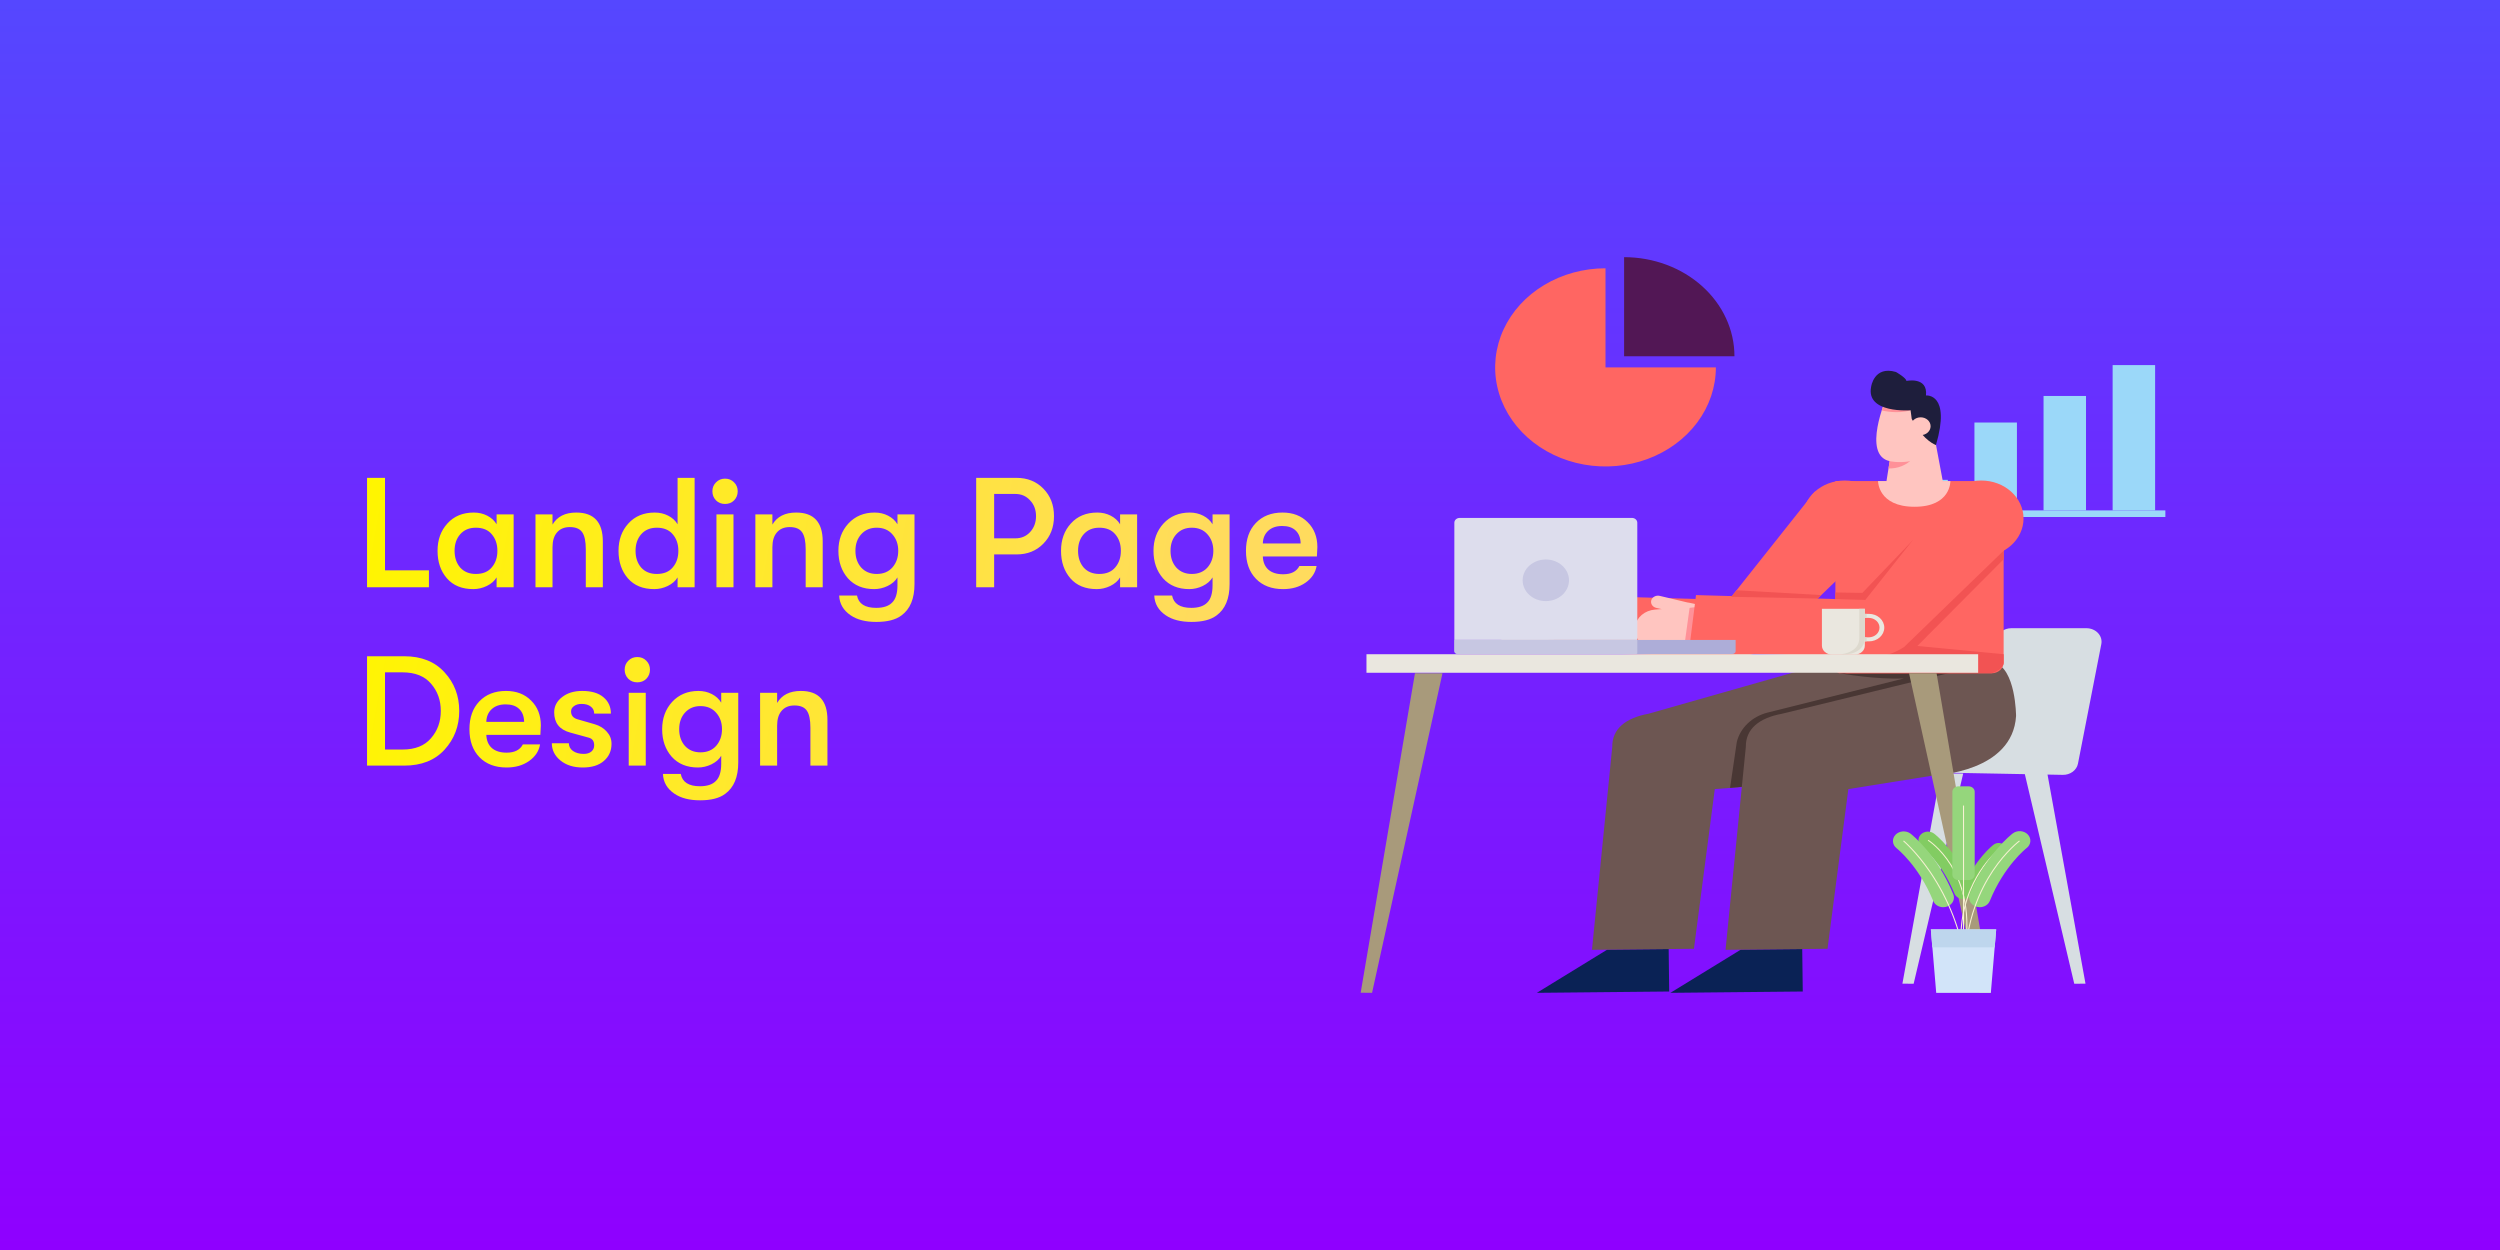 <svg width="1920" height="960" viewBox="0 0 1920 960" fill="none" xmlns="http://www.w3.org/2000/svg">
<rect x="0" y="0" width="1920" height="960" fill="#808080" stroke="none"/>
<rect width="1920" height="960" fill="url(#paint0_linear_401_2)"/>
<g clip-path="url(#clip0_401_2)">
<path d="M1495.93 368.526H1463.31V391.996H1495.93V368.526Z" fill="#9BD8F9"/>
<path d="M1549 324.495H1516.37V391.996H1549V324.495Z" fill="#9BD8F9"/>
<path d="M1602.06 304.104H1569.44V391.99H1602.06V304.104Z" fill="#9BD8F9"/>
<path d="M1655.13 280.397H1622.5V391.996H1655.13V280.397Z" fill="#9BD8F9"/>
<path d="M1663 391.996H1455.43V397.047H1663V391.996Z" fill="#9BD8F9"/>
<path d="M1317.79 282.143C1317.79 297.194 1312.82 311.907 1303.51 324.421C1294.19 336.936 1280.96 346.69 1265.47 352.45C1249.98 358.21 1232.94 359.717 1216.5 356.78C1200.06 353.844 1184.96 346.596 1173.1 335.953C1161.25 325.311 1153.18 311.751 1149.91 296.989C1146.64 282.227 1148.32 266.926 1154.73 253.02C1161.15 239.115 1172.01 227.23 1185.95 218.868C1199.89 210.506 1216.27 206.043 1233.03 206.043V282.143H1317.79Z" fill="#FF6662"/>
<path d="M1332.06 273.6H1247.31V197.5C1269.78 197.5 1291.34 205.518 1307.24 219.789C1323.13 234.061 1332.06 253.417 1332.06 273.6Z" fill="#521755"/>
<path d="M1613.81 494.69L1595.88 586.491C1595.4 588.939 1593.97 591.153 1591.83 592.731C1589.69 594.31 1586.99 595.148 1584.22 595.096L1480.08 593.13L1443.58 573.688L1519.69 573.191L1533.21 491.34C1533.62 488.872 1535 486.618 1537.11 484.989C1539.21 483.36 1541.9 482.463 1544.67 482.463H1602.38C1604.07 482.461 1605.75 482.792 1607.29 483.434C1608.82 484.076 1610.19 485.013 1611.28 486.178C1612.37 487.344 1613.16 488.711 1613.6 490.181C1614.03 491.652 1614.11 493.191 1613.81 494.69Z" fill="#D7DEE2"/>
<path d="M1593.03 755.528L1554.96 594.057H1572.35L1601.66 755.437L1593.03 755.528Z" fill="#D7DEE2"/>
<path d="M1469.68 755.528L1507.74 594.057H1490.36L1461.05 755.437L1469.68 755.528Z" fill="#D7DEE2"/>
<path d="M1234.33 729.34L1180.29 762.5L1281.94 761.477L1281.53 728.866L1234.33 729.34Z" fill="#0A2255"/>
<path d="M1441.47 498.221L1266 548.156C1248.55 551.393 1238.04 559.693 1238.22 573.615L1222.63 729.459L1300.95 728.668L1316.96 606.023L1453.8 595.26C1453.8 595.26 1496.41 595.26 1515.28 549.936V512.397L1441.47 498.221Z" fill="#6D5652"/>
<path d="M1412.94 517.092C1412.94 517.092 1440.48 522.036 1462.2 521.047L1357.38 547.286C1351.57 548.791 1346.32 551.674 1342.19 555.633C1338.05 559.591 1335.18 564.478 1333.87 569.779L1328.68 605.102L1412.36 597.52L1506.25 517.092H1412.94Z" fill="#493734"/>
<path d="M1336.91 729.34L1282.86 762.5L1384.52 761.477L1384.11 728.866L1336.91 729.34Z" fill="#0A2255"/>
<path d="M1531.16 508.533L1368.58 548.156C1351.13 551.393 1340.62 559.693 1340.8 573.615L1325.2 729.459L1403.53 728.668L1419.53 606.023L1486.86 595.243C1486.86 595.243 1545.67 592.842 1548.34 549.919C1548.32 549.919 1548.32 513.233 1531.16 508.533Z" fill="#6D5652"/>
<path d="M1409.57 369.458V508.764C1409.57 510.972 1410.54 513.089 1412.28 514.651C1414.02 516.213 1416.38 517.091 1418.84 517.092H1529.53C1531.99 517.092 1534.35 516.215 1536.09 514.653C1537.83 513.091 1538.8 510.973 1538.8 508.764V390.272C1538.8 384.752 1536.36 379.458 1532.01 375.554C1527.67 371.651 1521.77 369.458 1515.62 369.458H1409.57Z" fill="#FF6662"/>
<path d="M1484.68 330.145L1492.06 369.463C1492.06 369.463 1481.21 379.272 1469.63 378.503C1458.05 377.735 1448.79 369.661 1448.79 369.661L1456.34 322.359C1456.34 322.359 1479.19 314.811 1484.68 330.145Z" fill="#FFC5C0"/>
<path d="M1450.36 359.774C1453.85 359.882 1457.33 359.271 1460.52 357.987C1463.71 356.703 1466.53 354.78 1468.76 352.366C1468.76 352.366 1456.03 346.858 1451.25 354.158L1450.36 359.774Z" fill="#FF9198"/>
<path d="M1448.79 305.325C1448.79 305.325 1429.69 349.395 1451.25 354.158C1451.25 354.158 1477.61 360.034 1486.29 338.722L1484.76 310.393C1484.76 310.393 1472.52 293.821 1448.79 305.325Z" fill="#FFC5C0"/>
<path d="M1445.16 315.229C1445.16 315.229 1457.12 318.297 1467.33 315.088L1447.34 309.743C1447.34 309.743 1446.25 311.353 1445.16 315.229Z" fill="#FF9198"/>
<path d="M1468.2 321.704L1467.33 315.088C1467.33 315.088 1432.87 317.845 1437.03 297.053C1437.03 297.053 1439.19 280.713 1456.09 285.685C1456.09 285.685 1463.98 290.177 1464.13 292.556C1464.13 292.556 1480.74 289.007 1479.14 303.714C1479.14 303.714 1498.53 301.669 1486.81 341.824C1486.81 341.824 1477.55 338.49 1470.66 325.439C1469.97 324.133 1468.82 323.049 1468.2 321.704Z" fill="#1E1E3C"/>
<path d="M1475.08 334.196C1479.3 334.196 1482.71 331.13 1482.71 327.348C1482.71 323.566 1479.3 320.5 1475.08 320.5C1470.87 320.5 1467.46 323.566 1467.46 327.348C1467.46 331.13 1470.87 334.196 1475.08 334.196Z" fill="#FFC5C0"/>
<path d="M1166.19 468.169L1201.87 465.372L1197.12 497.78L1168.18 498.572C1165.68 498.635 1163.2 498.205 1160.92 497.311C1158.63 496.418 1156.59 495.083 1154.94 493.401C1153.29 491.719 1152.08 489.732 1151.38 487.581C1150.68 485.43 1150.52 483.168 1150.91 480.955C1151.51 477.6 1153.34 474.52 1156.11 472.203C1158.87 469.887 1162.43 468.467 1166.19 468.169Z" fill="#FFC5C0"/>
<path d="M1192.89 466.078L1188.49 498.018L1197.12 497.786L1201.87 465.372L1192.89 466.078Z" fill="#FF9198"/>
<path d="M1163.36 461.05C1163.71 459.827 1164.59 458.778 1165.8 458.133C1167.01 457.489 1168.45 457.303 1169.81 457.615L1190.99 462.649C1190.99 462.649 1200.55 464.067 1201.18 465.864L1186.63 467.485L1183.8 470.649L1167.2 466.841C1166.53 466.687 1165.89 466.416 1165.33 466.041C1164.77 465.667 1164.3 465.198 1163.95 464.66C1163.59 464.122 1163.35 463.526 1163.25 462.907C1163.15 462.287 1163.19 461.656 1163.36 461.05Z" fill="#FFC5C0"/>
<path d="M1393.72 377.656L1327.76 460.745L1197.71 457.016L1196.9 463.406L1196.85 463.83L1192.81 495.758L1192.18 500.583L1328.32 504.979C1338.82 505.319 1349.14 502.446 1357.58 496.831L1434.03 422.873C1434.03 422.873 1452 380.792 1393.72 377.673" fill="#FF6662"/>
<path d="M1416.78 427.37C1434.72 427.37 1449.27 414.313 1449.27 398.205C1449.27 382.097 1434.72 369.04 1416.78 369.04C1398.84 369.04 1384.3 382.097 1384.3 398.205C1384.3 414.313 1398.84 427.37 1416.78 427.37Z" fill="#FF6662"/>
<path d="M1472.5 496.114L1538.84 502.447V508.764C1538.84 508.764 1539.51 513.81 1529.57 517.092H1412.94C1412.94 517.092 1408.48 517.279 1409.57 508.764L1472.5 496.114Z" fill="#F25353"/>
<path d="M1442.32 369.463C1442.32 369.463 1442.23 389.199 1470.35 389.199C1498.47 389.199 1497.9 369.463 1497.9 369.463H1442.32Z" fill="#FFC5C0"/>
<path d="M1538.82 429.461L1472.5 496.131C1468.61 500.039 1463.85 503.172 1458.52 505.325C1453.2 507.479 1447.43 508.606 1441.6 508.634L1409.57 508.781V455.004L1430.28 455.349L1468.76 415.149L1538.82 420.618V429.461Z" fill="#F25353"/>
<path d="M1271 468.169L1306.67 465.372L1301.93 497.78L1272.99 498.572C1270.49 498.635 1268.01 498.205 1265.73 497.311C1263.44 496.418 1261.4 495.083 1259.75 493.401C1258.1 491.719 1256.89 489.732 1256.19 487.581C1255.49 485.43 1255.33 483.168 1255.72 480.955C1256.32 477.6 1258.15 474.52 1260.91 472.203C1263.68 469.887 1267.23 468.467 1271 468.169Z" fill="#FFC5C0"/>
<path d="M1297.7 466.078L1293.3 498.018L1301.93 497.786L1306.68 465.372L1297.7 466.078Z" fill="#FF9198"/>
<path d="M1268.17 461.05C1268.52 459.827 1269.4 458.778 1270.61 458.133C1271.81 457.489 1273.26 457.303 1274.62 457.615L1295.78 462.654C1295.78 462.654 1305.34 464.073 1305.97 465.869L1291.42 467.491L1288.59 470.655L1271.99 466.847C1271.32 466.693 1270.68 466.42 1270.12 466.045C1269.57 465.67 1269.1 465.2 1268.74 464.661C1268.39 464.122 1268.15 463.526 1268.06 462.906C1267.96 462.287 1268 461.656 1268.17 461.05Z" fill="#FFC5C0"/>
<path d="M1498.52 377.656L1432.57 460.745L1302.52 457.016L1301.74 463.406L1301.69 463.83L1297.65 495.758L1297.02 500.583L1433.16 504.979C1443.66 505.319 1453.98 502.446 1462.42 496.831L1538.84 422.873C1538.84 422.873 1556.81 380.792 1498.52 377.673" fill="#FF6662"/>
<path d="M1521.59 427.37C1539.53 427.37 1554.07 414.313 1554.07 398.205C1554.07 382.097 1539.53 369.04 1521.59 369.04C1503.65 369.04 1489.1 382.097 1489.1 398.205C1489.1 414.313 1503.65 427.37 1521.59 427.37Z" fill="#FF6662"/>
<path d="M1398.74 457.021L1395.98 459.694L1329.66 458.361L1333.65 453.321L1398.74 457.021Z" fill="#F25353"/>
<path d="M1257.44 491.464H1116.94V401.442C1116.94 400.465 1117.37 399.528 1118.14 398.838C1118.91 398.147 1119.95 397.759 1121.04 397.759H1253.34C1254.43 397.759 1255.47 398.147 1256.24 398.838C1257.01 399.528 1257.44 400.465 1257.44 401.442V491.464Z" fill="#DDDDED"/>
<path d="M1330.51 502.261H1119.4C1118.74 502.261 1118.12 502.028 1117.66 501.614C1117.2 501.2 1116.94 500.638 1116.94 500.052V491.464H1332.97V500.052C1332.97 500.638 1332.71 501.2 1332.25 501.614C1331.78 502.028 1331.16 502.261 1330.51 502.261Z" fill="#ADADD8"/>
<path d="M1256.62 502.261H1119.4C1118.74 502.261 1118.12 502.028 1117.66 501.614C1117.2 501.2 1116.94 500.638 1116.94 500.052V491.464H1257.44V501.527C1257.44 501.721 1257.36 501.908 1257.2 502.046C1257.05 502.184 1256.84 502.261 1256.63 502.261H1256.62Z" fill="#C7C7E2"/>
<path d="M1187.19 461.649C1197.02 461.649 1204.99 454.493 1204.99 445.665C1204.99 436.837 1197.02 429.681 1187.19 429.681C1177.36 429.681 1169.39 436.837 1169.39 445.665C1169.39 454.493 1177.36 461.649 1187.19 461.649Z" fill="#C7C7E2"/>
<path d="M1519.22 502.447H1049.45V516.68H1519.22V502.447Z" fill="#EAE7DF"/>
<path d="M1053.74 762.5L1107.82 517.092H1086.69L1045 762.41L1053.74 762.5Z" fill="#A89A7B"/>
<path d="M1520.23 762.5L1466.15 517.092H1487.29L1528.97 762.41L1520.23 762.5Z" fill="#A89A7B"/>
<path d="M1447.13 482.006C1447.13 484.806 1445.89 487.492 1443.69 489.473C1441.48 491.453 1438.49 492.566 1435.37 492.566H1429.01V489.475H1435.37C1437.54 489.422 1439.6 488.611 1441.11 487.217C1442.62 485.823 1443.46 483.954 1443.46 482.009C1443.46 480.063 1442.62 478.195 1441.11 476.8C1439.6 475.406 1437.54 474.596 1435.37 474.542H1431.4V471.446H1435.37C1438.49 471.446 1441.48 472.558 1443.69 474.539C1445.89 476.519 1447.13 479.205 1447.13 482.006Z" fill="#EAE7DF"/>
<path d="M1433.57 471.446H1431.4V474.542H1433.57V471.446Z" fill="#DDD9CE"/>
<path d="M1433.57 489.475H1429.01V492.571H1433.57V489.475Z" fill="#DDD9CE"/>
<path d="M1399.23 467.57H1432.2V495.82C1432.2 497.642 1431.39 499.39 1429.96 500.678C1428.52 501.967 1426.58 502.69 1424.55 502.69H1406.88C1404.85 502.69 1402.9 501.967 1401.47 500.678C1400.03 499.39 1399.23 497.642 1399.23 495.82V467.57Z" fill="#EAE7DF"/>
<path d="M1427.94 467.57V490.001C1427.94 497.526 1421.68 501.577 1413.59 502.515C1414.29 502.601 1415 502.646 1415.71 502.651C1424.82 502.651 1432.19 498.176 1432.19 490.001V467.57H1427.94Z" fill="#DDD9CE"/>
<path d="M1507.81 690.457C1506.31 690.456 1504.85 690.043 1503.63 689.273C1502.4 688.503 1501.47 687.413 1500.95 686.152C1491.24 662.292 1476.15 650.364 1476 650.246C1475.26 649.691 1474.64 649.009 1474.2 648.24C1473.75 647.47 1473.48 646.629 1473.4 645.765C1473.32 644.901 1473.43 644.031 1473.72 643.205C1474.02 642.38 1474.5 641.616 1475.12 640.957C1475.75 640.298 1476.52 639.757 1477.38 639.367C1478.24 638.976 1479.18 638.744 1480.15 638.682C1481.11 638.621 1482.08 638.732 1482.99 639.009C1483.91 639.286 1484.75 639.724 1485.48 640.296C1486.22 640.861 1503.54 654.353 1514.65 681.654C1515.05 682.644 1515.18 683.706 1515.03 684.751C1514.88 685.796 1514.45 686.792 1513.78 687.655C1513.1 688.519 1512.21 689.224 1511.17 689.712C1510.13 690.199 1508.97 690.455 1507.8 690.457H1507.81Z" fill="#82CC62"/>
<path d="M1509.7 727.583L1508.88 727.487C1513.32 697.073 1505.38 676.428 1497.93 664.456C1489.85 651.494 1480.61 645.641 1480.52 645.585L1480.99 644.974C1481.08 645.037 1490.43 650.963 1498.61 664.06C1506.15 676.128 1514.17 696.96 1509.7 727.583Z" fill="#F7F1D2"/>
<path d="M1512.98 689.417C1514.19 689.418 1515.38 689.084 1516.37 688.459C1517.37 687.834 1518.13 686.95 1518.54 685.926C1526.43 666.552 1538.68 656.868 1538.81 656.772C1540 655.854 1540.74 654.548 1540.86 653.141C1540.98 651.735 1540.48 650.343 1539.45 649.271C1538.43 648.2 1536.98 647.537 1535.41 647.428C1533.85 647.32 1532.29 647.774 1531.1 648.692C1530.47 649.15 1516.44 660.105 1507.42 682.276C1507.09 683.079 1506.98 683.941 1507.11 684.79C1507.23 685.638 1507.58 686.447 1508.13 687.148C1508.67 687.849 1509.4 688.421 1510.24 688.816C1511.09 689.211 1512.03 689.417 1512.98 689.417Z" fill="#82CC62"/>
<path d="M1506.33 720.006H1505.51C1505.82 696.435 1513.69 679.326 1520.3 669.156C1527.43 658.099 1534.61 652.534 1534.68 652.483L1535.21 653.048C1535.14 653.105 1528.06 658.602 1520.99 669.563C1514.47 679.648 1506.64 696.615 1506.33 720.006Z" fill="#F7F1D2"/>
<path d="M1511.91 603.916H1504.07C1501.5 603.916 1499.42 605.788 1499.42 608.097V671.71C1499.42 674.019 1501.5 675.891 1504.07 675.891H1511.91C1514.48 675.891 1516.57 674.019 1516.57 671.71V608.097C1516.57 605.788 1514.48 603.916 1511.91 603.916Z" fill="#95D67C"/>
<path d="M1508.4 618.674H1507.58V731.606H1508.4V618.674Z" fill="#F7F1D2"/>
<path d="M1492.4 696.74C1490.71 696.739 1489.06 696.272 1487.68 695.402C1486.3 694.532 1485.25 693.3 1484.67 691.875C1473.71 664.975 1456.7 651.528 1456.53 651.398C1454.92 650.112 1453.94 648.311 1453.8 646.383C1453.65 644.454 1454.36 642.552 1455.76 641.084C1457.16 639.616 1459.14 638.699 1461.29 638.531C1463.43 638.363 1465.56 638.956 1467.23 640.183C1468.05 640.816 1487.58 656.003 1500.11 686.807C1500.57 687.922 1500.71 689.12 1500.54 690.298C1500.37 691.476 1499.89 692.6 1499.14 693.575C1498.38 694.549 1497.37 695.346 1496.2 695.897C1495.03 696.448 1493.72 696.737 1492.4 696.74Z" fill="#95D67C"/>
<path d="M1508.88 739.25C1505.46 714.683 1496.3 691.043 1481.99 669.88C1471.37 654.359 1461.71 646.15 1461.61 646.082L1462.17 645.517C1462.27 645.601 1472.02 653.867 1482.69 669.467C1497.06 690.723 1506.26 714.462 1509.7 739.132L1508.88 739.25Z" fill="#F7F1D2"/>
<path d="M1520.47 696.74C1522.16 696.737 1523.81 696.27 1525.19 695.4C1526.57 694.529 1527.62 693.299 1528.2 691.875C1539.15 664.975 1556.16 651.528 1556.33 651.398C1557.18 650.775 1557.88 650.006 1558.39 649.137C1558.9 648.268 1559.21 647.316 1559.3 646.338C1559.4 645.359 1559.28 644.373 1558.94 643.438C1558.61 642.503 1558.07 641.637 1557.36 640.891C1556.65 640.145 1555.78 639.533 1554.8 639.093C1553.82 638.653 1552.75 638.392 1551.66 638.326C1550.57 638.26 1549.48 638.391 1548.44 638.709C1547.41 639.028 1546.45 639.529 1545.64 640.183C1544.81 640.816 1525.28 656.003 1512.75 686.807C1512.3 687.923 1512.15 689.12 1512.32 690.297C1512.5 691.475 1512.98 692.598 1513.74 693.571C1514.5 694.544 1515.5 695.34 1516.68 695.889C1517.85 696.439 1519.15 696.727 1520.47 696.728V696.74Z" fill="#95D67C"/>
<path d="M1509.7 739.205H1508.88C1509.3 706.509 1520.65 682.79 1530.09 668.648C1540.33 653.314 1550.61 645.607 1550.72 645.528L1551.24 646.093C1551.14 646.172 1540.94 653.817 1530.77 669.049C1521.39 683.112 1510.12 706.695 1509.7 739.205Z" fill="#F7F1D2"/>
<path d="M1528.97 762.5H1487.01L1482.9 713.769H1533.08L1528.97 762.5Z" fill="#D2E4F9"/>
<path d="M1533.08 713.769L1531.93 727.538H1483.99L1482.9 713.769H1533.08Z" fill="#BED6ED"/>
</g>
<path d="M281.892 451V367H295.692V438.04H329.412V451H281.892ZM363.517 452.44C354.797 452.44 348.037 449.68 343.237 444.16C338.437 438.64 336.037 431.6 336.037 423.04C336.037 414.56 338.557 407.56 343.597 402.04C348.637 396.44 355.397 393.64 363.877 393.64C367.637 393.64 371.077 394.44 374.197 396.04C377.317 397.64 379.717 399.84 381.397 402.64V395.08H394.477V451H381.397V443.44C379.797 446.16 377.277 448.36 373.837 450.04C370.477 451.64 367.037 452.44 363.517 452.44ZM365.437 440.8C370.797 440.8 374.877 439.12 377.677 435.76C380.557 432.4 381.997 428.16 381.997 423.04C381.997 417.92 380.557 413.68 377.677 410.32C374.877 406.96 370.797 405.28 365.437 405.28C360.397 405.28 356.397 406.96 353.437 410.32C350.557 413.6 349.117 417.84 349.117 423.04C349.117 428.24 350.557 432.52 353.437 435.88C356.397 439.16 360.397 440.8 365.437 440.8ZM411.253 451V395.08H424.333V402.88C427.933 396.72 434.013 393.64 442.573 393.64C456.173 393.64 462.973 401.04 462.973 415.84V451H449.893V421.84C449.893 415.76 448.973 411.4 447.133 408.76C445.293 406.12 442.133 404.8 437.653 404.8C433.413 404.8 430.133 406.16 427.813 408.88C425.493 411.52 424.333 415.32 424.333 420.28V451H411.253ZM520.382 367H533.462V451H520.382V443.44C518.782 446.16 516.262 448.36 512.822 450.04C509.462 451.64 506.022 452.44 502.502 452.44C493.782 452.44 487.022 449.68 482.222 444.16C477.422 438.64 475.022 431.6 475.022 423.04C475.022 414.56 477.542 407.56 482.582 402.04C487.622 396.44 494.382 393.64 502.862 393.64C506.622 393.64 510.062 394.44 513.182 396.04C516.302 397.64 518.702 399.84 520.382 402.64V367ZM504.422 440.8C509.782 440.8 513.862 439.12 516.662 435.76C519.542 432.4 520.982 428.16 520.982 423.04C520.982 417.92 519.542 413.68 516.662 410.32C513.862 406.96 509.782 405.28 504.422 405.28C499.382 405.28 495.382 406.96 492.422 410.32C489.542 413.6 488.102 417.84 488.102 423.04C488.102 428.24 489.542 432.52 492.422 435.88C495.382 439.16 499.382 440.8 504.422 440.8ZM563.797 384.28C561.957 386.12 559.637 387.04 556.837 387.04C554.037 387.04 551.717 386.12 549.877 384.28C548.037 382.36 547.117 380.04 547.117 377.32C547.117 374.6 548.037 372.32 549.877 370.48C551.717 368.56 554.037 367.6 556.837 367.6C559.637 367.6 561.957 368.56 563.797 370.48C565.637 372.32 566.557 374.6 566.557 377.32C566.557 380.04 565.637 382.36 563.797 384.28ZM550.237 451V395.08H563.317V451H550.237ZM580.12 451V395.08H593.2V402.88C596.8 396.72 602.88 393.64 611.44 393.64C625.04 393.64 631.84 401.04 631.84 415.84V451H618.76V421.84C618.76 415.76 617.84 411.4 616 408.76C614.16 406.12 611 404.8 606.52 404.8C602.28 404.8 599 406.16 596.68 408.88C594.36 411.52 593.2 415.32 593.2 420.28V451H580.12ZM689.249 395.08H702.329V448.6C702.329 459.8 698.969 467.84 692.249 472.72C687.849 476 681.449 477.64 673.049 477.64C664.889 477.64 658.329 475.96 653.369 472.6C647.689 468.76 644.729 463.68 644.489 457.36H658.169C659.369 463.68 664.289 466.84 672.929 466.84C678.449 466.84 682.529 465.48 685.169 462.76C687.889 460.12 689.249 455.72 689.249 449.56V443.44C687.649 446.16 685.129 448.36 681.689 450.04C678.329 451.64 674.889 452.44 671.369 452.44C662.889 452.44 656.169 449.68 651.209 444.16C646.329 438.56 643.889 431.52 643.889 423.04C643.889 414.64 646.449 407.64 651.569 402.04C656.769 396.44 663.489 393.64 671.729 393.64C675.489 393.64 678.929 394.44 682.049 396.04C685.169 397.64 687.569 399.84 689.249 402.64V395.08ZM673.289 440.8C678.409 440.8 682.449 439.12 685.409 435.76C688.369 432.32 689.849 428.08 689.849 423.04C689.849 418 688.369 413.8 685.409 410.44C682.449 407 678.409 405.28 673.289 405.28C668.409 405.28 664.449 406.96 661.409 410.32C658.449 413.6 656.969 417.84 656.969 423.04C656.969 428.24 658.449 432.52 661.409 435.88C664.449 439.16 668.409 440.8 673.289 440.8ZM780.665 367C789.065 367 795.945 369.76 801.305 375.28C806.745 380.8 809.465 387.84 809.465 396.4C809.465 404.96 806.745 412 801.305 417.52C795.945 423.04 789.065 425.8 780.665 425.8H763.505V451H749.705V367H780.665ZM779.825 413.44C784.385 413.44 788.145 411.84 791.105 408.64C794.145 405.36 795.665 401.28 795.665 396.4C795.665 391.52 794.145 387.48 791.105 384.28C788.145 381 784.385 379.36 779.825 379.36H763.505V413.44H779.825ZM842.346 452.44C833.626 452.44 826.866 449.68 822.066 444.16C817.266 438.64 814.866 431.6 814.866 423.04C814.866 414.56 817.386 407.56 822.426 402.04C827.466 396.44 834.226 393.64 842.706 393.64C846.466 393.64 849.906 394.44 853.026 396.04C856.146 397.64 858.546 399.84 860.226 402.64V395.08H873.306V451H860.226V443.44C858.626 446.16 856.106 448.36 852.666 450.04C849.306 451.64 845.866 452.44 842.346 452.44ZM844.266 440.8C849.626 440.8 853.706 439.12 856.506 435.76C859.386 432.4 860.826 428.16 860.826 423.04C860.826 417.92 859.386 413.68 856.506 410.32C853.706 406.96 849.626 405.28 844.266 405.28C839.226 405.28 835.226 406.96 832.266 410.32C829.386 413.6 827.946 417.84 827.946 423.04C827.946 428.24 829.386 432.52 832.266 435.88C835.226 439.16 839.226 440.8 844.266 440.8ZM931.241 395.08H944.321V448.6C944.321 459.8 940.961 467.84 934.241 472.72C929.841 476 923.441 477.64 915.041 477.64C906.881 477.64 900.321 475.96 895.361 472.6C889.681 468.76 886.721 463.68 886.481 457.36H900.161C901.361 463.68 906.281 466.84 914.921 466.84C920.441 466.84 924.521 465.48 927.161 462.76C929.881 460.12 931.241 455.72 931.241 449.56V443.44C929.641 446.16 927.121 448.36 923.681 450.04C920.321 451.64 916.881 452.44 913.361 452.44C904.881 452.44 898.161 449.68 893.201 444.16C888.321 438.56 885.881 431.52 885.881 423.04C885.881 414.64 888.441 407.64 893.561 402.04C898.761 396.44 905.481 393.64 913.721 393.64C917.481 393.64 920.921 394.44 924.041 396.04C927.161 397.64 929.561 399.84 931.241 402.64V395.08ZM915.281 440.8C920.401 440.8 924.441 439.12 927.401 435.76C930.361 432.32 931.841 428.08 931.841 423.04C931.841 418 930.361 413.8 927.401 410.44C924.441 407 920.401 405.28 915.281 405.28C910.401 405.28 906.441 406.96 903.401 410.32C900.441 413.6 898.961 417.84 898.961 423.04C898.961 428.24 900.441 432.52 903.401 435.88C906.441 439.16 910.401 440.8 915.281 440.8ZM1011.74 420.16C1011.74 421.6 1011.62 424 1011.38 427.36H969.857C970.017 431.76 971.457 435.16 974.177 437.56C976.897 439.88 980.657 441.04 985.457 441.04C991.617 441.04 995.777 438.92 997.937 434.68H1011.14C1010.26 439.88 1007.42 444.16 1002.62 447.52C997.897 450.8 992.177 452.44 985.457 452.44C976.657 452.44 969.697 449.8 964.577 444.52C959.457 439.24 956.897 432.08 956.897 423.04C956.897 414.08 959.417 406.96 964.457 401.68C969.577 396.32 976.417 393.64 984.977 393.64C992.977 393.64 999.417 396.12 1004.3 401.08C1009.26 405.96 1011.74 412.32 1011.74 420.16ZM969.857 417.4H998.897C998.817 413.08 997.537 409.76 995.057 407.44C992.657 405.12 989.217 403.96 984.737 403.96C980.177 403.96 976.577 405.2 973.937 407.68C971.297 410.16 969.937 413.4 969.857 417.4ZM281.892 588V504H310.332C323.612 504 333.972 508.12 341.412 516.36C348.932 524.52 352.692 534.4 352.692 546C352.692 557.6 348.932 567.52 341.412 575.76C333.972 583.92 323.612 588 310.332 588H281.892ZM295.692 575.64H309.132C318.732 575.64 326.012 572.76 330.972 567C336.012 561.24 338.532 554.24 338.532 546C338.532 537.76 336.012 530.76 330.972 525C326.012 519.24 318.732 516.36 309.132 516.36H295.692V575.64ZM415.37 557.16C415.37 558.6 415.25 561 415.01 564.36H373.49C373.65 568.76 375.09 572.16 377.81 574.56C380.53 576.88 384.29 578.04 389.09 578.04C395.25 578.04 399.41 575.92 401.57 571.68H414.77C413.89 576.88 411.05 581.16 406.25 584.52C401.53 587.8 395.81 589.44 389.09 589.44C380.29 589.44 373.33 586.8 368.21 581.52C363.09 576.24 360.53 569.08 360.53 560.04C360.53 551.08 363.05 543.96 368.09 538.68C373.21 533.32 380.05 530.64 388.61 530.64C396.61 530.64 403.05 533.12 407.93 538.08C412.89 542.96 415.37 549.32 415.37 557.16ZM373.49 554.4H402.53C402.45 550.08 401.17 546.76 398.69 544.44C396.29 542.12 392.85 540.96 388.37 540.96C383.81 540.96 380.21 542.2 377.57 544.68C374.93 547.16 373.57 550.4 373.49 554.4ZM447.571 589.44C440.531 589.44 434.811 587.64 430.411 584.04C426.011 580.44 423.811 576.04 423.811 570.84H436.891C436.891 573.24 437.931 575.2 440.011 576.72C442.171 578.24 444.931 579 448.291 579C450.771 579 452.731 578.4 454.171 577.2C455.611 576 456.331 574.4 456.331 572.4C456.331 569.2 454.931 567.24 452.131 566.52L437.731 562.56C429.651 560.32 425.611 555.16 425.611 547.08C425.611 542.44 427.611 538.56 431.611 535.44C435.611 532.24 440.771 530.64 447.091 530.64C454.211 530.64 459.651 532.24 463.411 535.44C467.251 538.64 469.171 542.84 469.171 548.04H456.331C456.331 545.72 455.451 543.92 453.691 542.64C452.011 541.28 449.651 540.6 446.611 540.6C444.291 540.6 442.371 541.16 440.851 542.28C439.331 543.32 438.571 544.68 438.571 546.36C438.571 549.4 440.171 551.4 443.371 552.36L456.691 556.2C460.531 557.32 463.651 559.24 466.051 561.96C468.451 564.6 469.651 567.68 469.651 571.2C469.651 576.64 467.691 581.04 463.771 584.4C459.931 587.76 454.531 589.44 447.571 589.44ZM496.415 521.28C494.575 523.12 492.255 524.04 489.455 524.04C486.655 524.04 484.335 523.12 482.495 521.28C480.655 519.36 479.735 517.04 479.735 514.32C479.735 511.6 480.655 509.32 482.495 507.48C484.335 505.56 486.655 504.6 489.455 504.6C492.255 504.6 494.575 505.56 496.415 507.48C498.255 509.32 499.175 511.6 499.175 514.32C499.175 517.04 498.255 519.36 496.415 521.28ZM482.855 588V532.08H495.935V588H482.855ZM553.897 532.08H566.977V585.6C566.977 596.8 563.617 604.84 556.897 609.72C552.497 613 546.097 614.64 537.697 614.64C529.537 614.64 522.977 612.96 518.017 609.6C512.337 605.76 509.377 600.68 509.137 594.36H522.817C524.017 600.68 528.937 603.84 537.577 603.84C543.097 603.84 547.177 602.48 549.817 599.76C552.537 597.12 553.897 592.72 553.897 586.56V580.44C552.297 583.16 549.777 585.36 546.337 587.04C542.977 588.64 539.537 589.44 536.017 589.44C527.537 589.44 520.817 586.68 515.857 581.16C510.977 575.56 508.537 568.52 508.537 560.04C508.537 551.64 511.097 544.64 516.217 539.04C521.417 533.44 528.137 530.64 536.377 530.64C540.137 530.64 543.577 531.44 546.697 533.04C549.817 534.64 552.217 536.84 553.897 539.64V532.08ZM537.937 577.8C543.057 577.8 547.097 576.12 550.057 572.76C553.017 569.32 554.497 565.08 554.497 560.04C554.497 555 553.017 550.8 550.057 547.44C547.097 544 543.057 542.28 537.937 542.28C533.057 542.28 529.097 543.96 526.057 547.32C523.097 550.6 521.617 554.84 521.617 560.04C521.617 565.24 523.097 569.52 526.057 572.88C529.097 576.16 533.057 577.8 537.937 577.8ZM583.753 588V532.08H596.833V539.88C600.433 533.72 606.513 530.64 615.073 530.64C628.673 530.64 635.473 538.04 635.473 552.84V588H622.393V558.84C622.393 552.76 621.473 548.4 619.633 545.76C617.793 543.12 614.633 541.8 610.153 541.8C605.913 541.8 602.633 543.16 600.313 545.88C597.993 548.52 596.833 552.32 596.833 557.28V588H583.753Z" fill="url(#paint1_linear_401_2)"/>
<defs>
<linearGradient id="paint0_linear_401_2" x1="960" y1="0" x2="960" y2="960" gradientUnits="userSpaceOnUse">
<stop stop-color="#5547FF"/>
<stop offset="1" stop-color="#8F00FF"/>
</linearGradient>
<linearGradient id="paint1_linear_401_2" x1="272.892" y1="422.934" x2="911.169" y2="539.024" gradientUnits="userSpaceOnUse">
<stop stop-color="#FFF500"/>
<stop offset="1" stop-color="#FFDB5D"/>
</linearGradient>
<clipPath id="clip0_401_2">
<rect width="618" height="565" fill="white" transform="translate(1045 197.5)"/>
</clipPath>
</defs>
</svg>
